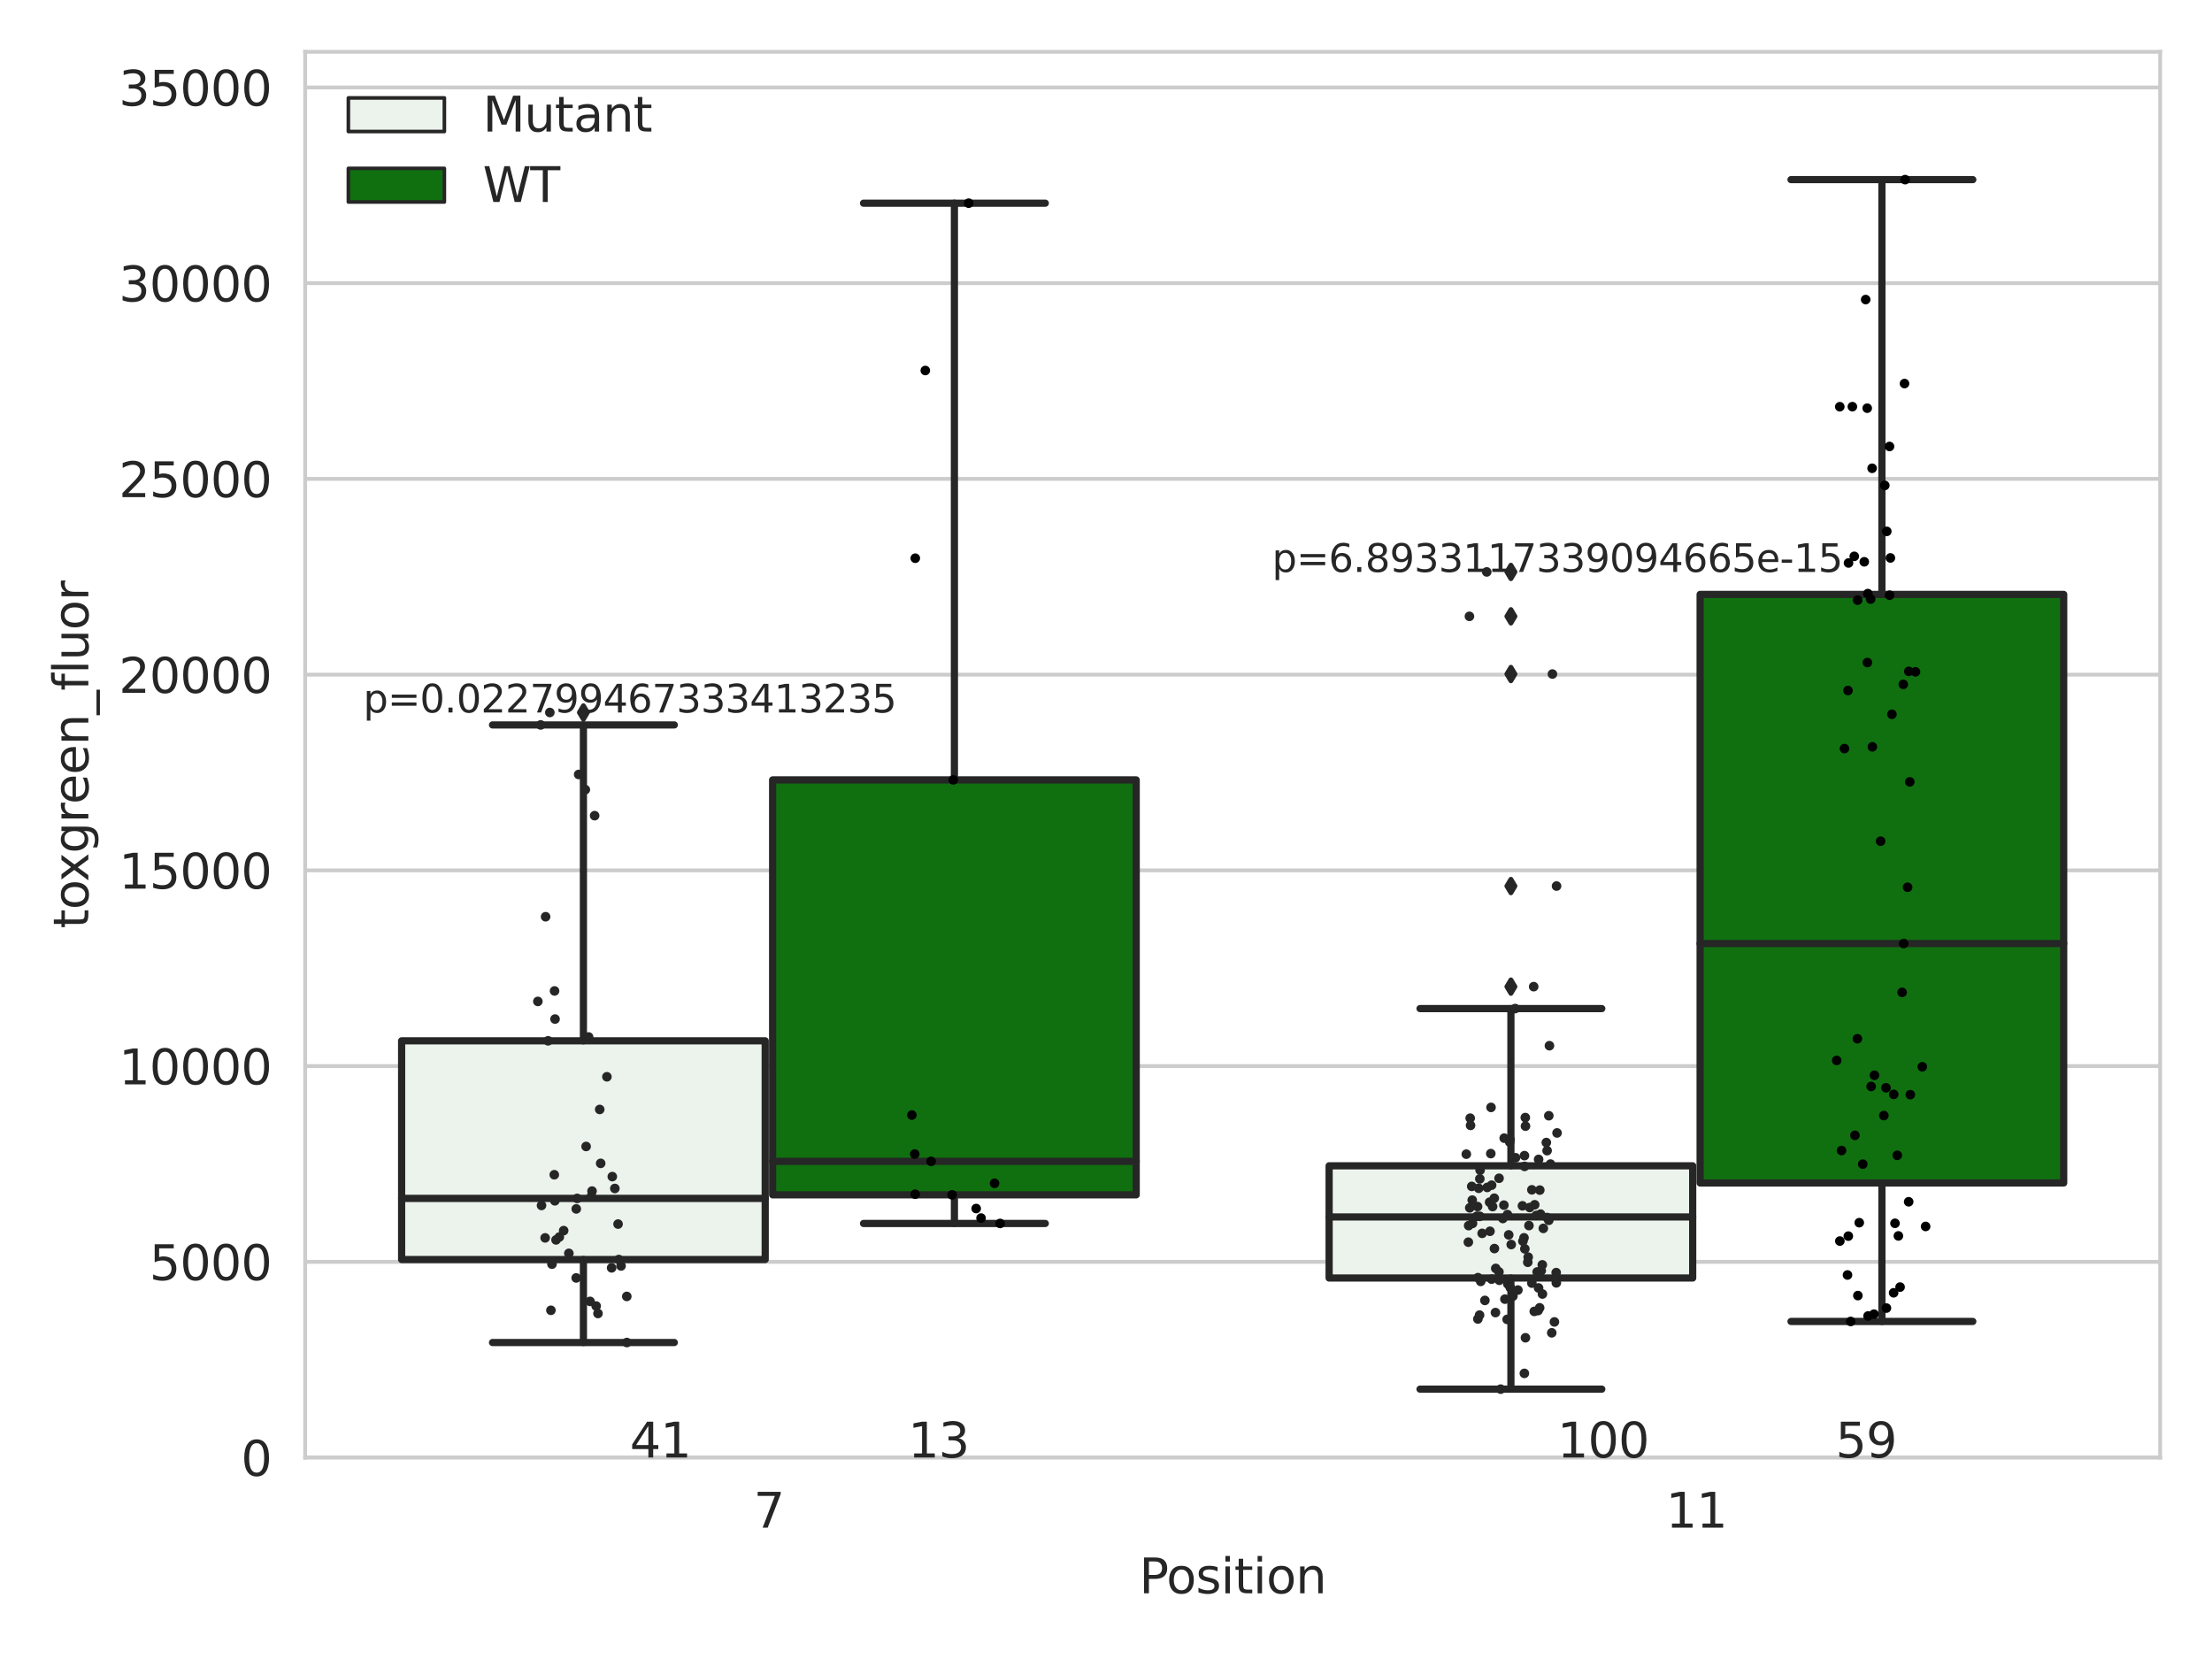 <?xml version="1.0" encoding="utf-8" standalone="no"?>
<!DOCTYPE svg PUBLIC "-//W3C//DTD SVG 1.1//EN"
  "http://www.w3.org/Graphics/SVG/1.1/DTD/svg11.dtd">
<svg xmlns:xlink="http://www.w3.org/1999/xlink" width="460.8pt" height="345.6pt" viewBox="0 0 460.8 345.6" xmlns="http://www.w3.org/2000/svg" version="1.1">
 <defs>
  <style type="text/css">*{stroke-linejoin: round; stroke-linecap: butt}</style>
 </defs>
 <g id="figure_1">
  <g id="patch_1">
   <path d="M 0 345.6 
L 460.8 345.6 
L 460.8 0 
L 0 0 
z
" style="fill: #ffffff"/>
  </g>
  <g id="axes_1">
   <g id="patch_2">
    <path d="M 63.571 303.64 
L 450 303.64 
L 450 10.8 
L 63.571 10.8 
z
" style="fill: #ffffff"/>
   </g>
   <g id="matplotlib.axis_1">
    <g id="xtick_1">
     <g id="text_1">
      <!-- 7 -->
      <g style="fill: #262626" transform="translate(156.997 318.238)scale(0.1 -0.1)">
       <defs>
        <path id="DejaVuSans-37" d="M 525 4666 
L 3525 4666 
L 3525 4397 
L 1831 0 
L 1172 0 
L 2766 4134 
L 525 4134 
L 525 4666 
z
" transform="scale(0.016)"/>
       </defs>
       <use xlink:href="#DejaVuSans-37"/>
      </g>
     </g>
    </g>
    <g id="xtick_2">
     <g id="text_2">
      <!-- 11 -->
      <g style="fill: #262626" transform="translate(347.03 318.238)scale(0.1 -0.1)">
       <defs>
        <path id="DejaVuSans-31" d="M 794 531 
L 1825 531 
L 1825 4091 
L 703 3866 
L 703 4441 
L 1819 4666 
L 2450 4666 
L 2450 531 
L 3481 531 
L 3481 0 
L 794 0 
L 794 531 
z
" transform="scale(0.016)"/>
       </defs>
       <use xlink:href="#DejaVuSans-31"/>
       <use xlink:href="#DejaVuSans-31" x="63.623"/>
      </g>
     </g>
    </g>
    <g id="text_3">
     <!-- Position -->
     <g style="fill: #262626" transform="translate(237.322 331.917)scale(0.1 -0.1)">
      <defs>
       <path id="DejaVuSans-50" d="M 1259 4147 
L 1259 2394 
L 2053 2394 
Q 2494 2394 2734 2622 
Q 2975 2850 2975 3272 
Q 2975 3691 2734 3919 
Q 2494 4147 2053 4147 
L 1259 4147 
z
M 628 4666 
L 2053 4666 
Q 2838 4666 3239 4311 
Q 3641 3956 3641 3272 
Q 3641 2581 3239 2228 
Q 2838 1875 2053 1875 
L 1259 1875 
L 1259 0 
L 628 0 
L 628 4666 
z
" transform="scale(0.016)"/>
       <path id="DejaVuSans-6f" d="M 1959 3097 
Q 1497 3097 1228 2736 
Q 959 2375 959 1747 
Q 959 1119 1226 758 
Q 1494 397 1959 397 
Q 2419 397 2687 759 
Q 2956 1122 2956 1747 
Q 2956 2369 2687 2733 
Q 2419 3097 1959 3097 
z
M 1959 3584 
Q 2709 3584 3137 3096 
Q 3566 2609 3566 1747 
Q 3566 888 3137 398 
Q 2709 -91 1959 -91 
Q 1206 -91 779 398 
Q 353 888 353 1747 
Q 353 2609 779 3096 
Q 1206 3584 1959 3584 
z
" transform="scale(0.016)"/>
       <path id="DejaVuSans-73" d="M 2834 3397 
L 2834 2853 
Q 2591 2978 2328 3040 
Q 2066 3103 1784 3103 
Q 1356 3103 1142 2972 
Q 928 2841 928 2578 
Q 928 2378 1081 2264 
Q 1234 2150 1697 2047 
L 1894 2003 
Q 2506 1872 2764 1633 
Q 3022 1394 3022 966 
Q 3022 478 2636 193 
Q 2250 -91 1575 -91 
Q 1294 -91 989 -36 
Q 684 19 347 128 
L 347 722 
Q 666 556 975 473 
Q 1284 391 1588 391 
Q 1994 391 2212 530 
Q 2431 669 2431 922 
Q 2431 1156 2273 1281 
Q 2116 1406 1581 1522 
L 1381 1569 
Q 847 1681 609 1914 
Q 372 2147 372 2553 
Q 372 3047 722 3315 
Q 1072 3584 1716 3584 
Q 2034 3584 2315 3537 
Q 2597 3491 2834 3397 
z
" transform="scale(0.016)"/>
       <path id="DejaVuSans-69" d="M 603 3500 
L 1178 3500 
L 1178 0 
L 603 0 
L 603 3500 
z
M 603 4863 
L 1178 4863 
L 1178 4134 
L 603 4134 
L 603 4863 
z
" transform="scale(0.016)"/>
       <path id="DejaVuSans-74" d="M 1172 4494 
L 1172 3500 
L 2356 3500 
L 2356 3053 
L 1172 3053 
L 1172 1153 
Q 1172 725 1289 603 
Q 1406 481 1766 481 
L 2356 481 
L 2356 0 
L 1766 0 
Q 1100 0 847 248 
Q 594 497 594 1153 
L 594 3053 
L 172 3053 
L 172 3500 
L 594 3500 
L 594 4494 
L 1172 4494 
z
" transform="scale(0.016)"/>
       <path id="DejaVuSans-6e" d="M 3513 2113 
L 3513 0 
L 2938 0 
L 2938 2094 
Q 2938 2591 2744 2837 
Q 2550 3084 2163 3084 
Q 1697 3084 1428 2787 
Q 1159 2491 1159 1978 
L 1159 0 
L 581 0 
L 581 3500 
L 1159 3500 
L 1159 2956 
Q 1366 3272 1645 3428 
Q 1925 3584 2291 3584 
Q 2894 3584 3203 3211 
Q 3513 2838 3513 2113 
z
" transform="scale(0.016)"/>
      </defs>
      <use xlink:href="#DejaVuSans-50"/>
      <use xlink:href="#DejaVuSans-6f" x="56.678"/>
      <use xlink:href="#DejaVuSans-73" x="117.859"/>
      <use xlink:href="#DejaVuSans-69" x="169.959"/>
      <use xlink:href="#DejaVuSans-74" x="197.742"/>
      <use xlink:href="#DejaVuSans-69" x="236.951"/>
      <use xlink:href="#DejaVuSans-6f" x="264.734"/>
      <use xlink:href="#DejaVuSans-6e" x="325.916"/>
     </g>
    </g>
   </g>
   <g id="matplotlib.axis_2">
    <g id="ytick_1">
     <g id="line2d_1">
      <path d="M 63.571 303.64 
L 450 303.64 
" clip-path="url(#p4728fa57d8)" style="fill: none; stroke: #cccccc; stroke-width: 0.8; stroke-linecap: round"/>
     </g>
     <g id="text_4">
      <!-- 0 -->
      <g style="fill: #262626" transform="translate(50.209 307.439)scale(0.1 -0.1)">
       <defs>
        <path id="DejaVuSans-30" d="M 2034 4250 
Q 1547 4250 1301 3770 
Q 1056 3291 1056 2328 
Q 1056 1369 1301 889 
Q 1547 409 2034 409 
Q 2525 409 2770 889 
Q 3016 1369 3016 2328 
Q 3016 3291 2770 3770 
Q 2525 4250 2034 4250 
z
M 2034 4750 
Q 2819 4750 3233 4129 
Q 3647 3509 3647 2328 
Q 3647 1150 3233 529 
Q 2819 -91 2034 -91 
Q 1250 -91 836 529 
Q 422 1150 422 2328 
Q 422 3509 836 4129 
Q 1250 4750 2034 4750 
z
" transform="scale(0.016)"/>
       </defs>
       <use xlink:href="#DejaVuSans-30"/>
      </g>
     </g>
    </g>
    <g id="ytick_2">
     <g id="line2d_2">
      <path d="M 63.571 262.865 
L 450 262.865 
" clip-path="url(#p4728fa57d8)" style="fill: none; stroke: #cccccc; stroke-width: 0.8; stroke-linecap: round"/>
     </g>
     <g id="text_5">
      <!-- 5000 -->
      <g style="fill: #262626" transform="translate(31.121 266.664)scale(0.1 -0.1)">
       <defs>
        <path id="DejaVuSans-35" d="M 691 4666 
L 3169 4666 
L 3169 4134 
L 1269 4134 
L 1269 2991 
Q 1406 3038 1543 3061 
Q 1681 3084 1819 3084 
Q 2600 3084 3056 2656 
Q 3513 2228 3513 1497 
Q 3513 744 3044 326 
Q 2575 -91 1722 -91 
Q 1428 -91 1123 -41 
Q 819 9 494 109 
L 494 744 
Q 775 591 1075 516 
Q 1375 441 1709 441 
Q 2250 441 2565 725 
Q 2881 1009 2881 1497 
Q 2881 1984 2565 2268 
Q 2250 2553 1709 2553 
Q 1456 2553 1204 2497 
Q 953 2441 691 2322 
L 691 4666 
z
" transform="scale(0.016)"/>
       </defs>
       <use xlink:href="#DejaVuSans-35"/>
       <use xlink:href="#DejaVuSans-30" x="63.623"/>
       <use xlink:href="#DejaVuSans-30" x="127.246"/>
       <use xlink:href="#DejaVuSans-30" x="190.869"/>
      </g>
     </g>
    </g>
    <g id="ytick_3">
     <g id="line2d_3">
      <path d="M 63.571 222.09 
L 450 222.09 
" clip-path="url(#p4728fa57d8)" style="fill: none; stroke: #cccccc; stroke-width: 0.8; stroke-linecap: round"/>
     </g>
     <g id="text_6">
      <!-- 10000 -->
      <g style="fill: #262626" transform="translate(24.759 225.889)scale(0.1 -0.1)">
       <use xlink:href="#DejaVuSans-31"/>
       <use xlink:href="#DejaVuSans-30" x="63.623"/>
       <use xlink:href="#DejaVuSans-30" x="127.246"/>
       <use xlink:href="#DejaVuSans-30" x="190.869"/>
       <use xlink:href="#DejaVuSans-30" x="254.492"/>
      </g>
     </g>
    </g>
    <g id="ytick_4">
     <g id="line2d_4">
      <path d="M 63.571 181.315 
L 450 181.315 
" clip-path="url(#p4728fa57d8)" style="fill: none; stroke: #cccccc; stroke-width: 0.8; stroke-linecap: round"/>
     </g>
     <g id="text_7">
      <!-- 15000 -->
      <g style="fill: #262626" transform="translate(24.759 185.114)scale(0.1 -0.1)">
       <use xlink:href="#DejaVuSans-31"/>
       <use xlink:href="#DejaVuSans-35" x="63.623"/>
       <use xlink:href="#DejaVuSans-30" x="127.246"/>
       <use xlink:href="#DejaVuSans-30" x="190.869"/>
       <use xlink:href="#DejaVuSans-30" x="254.492"/>
      </g>
     </g>
    </g>
    <g id="ytick_5">
     <g id="line2d_5">
      <path d="M 63.571 140.539 
L 450 140.539 
" clip-path="url(#p4728fa57d8)" style="fill: none; stroke: #cccccc; stroke-width: 0.8; stroke-linecap: round"/>
     </g>
     <g id="text_8">
      <!-- 20000 -->
      <g style="fill: #262626" transform="translate(24.759 144.339)scale(0.1 -0.1)">
       <defs>
        <path id="DejaVuSans-32" d="M 1228 531 
L 3431 531 
L 3431 0 
L 469 0 
L 469 531 
Q 828 903 1448 1529 
Q 2069 2156 2228 2338 
Q 2531 2678 2651 2914 
Q 2772 3150 2772 3378 
Q 2772 3750 2511 3984 
Q 2250 4219 1831 4219 
Q 1534 4219 1204 4116 
Q 875 4013 500 3803 
L 500 4441 
Q 881 4594 1212 4672 
Q 1544 4750 1819 4750 
Q 2544 4750 2975 4387 
Q 3406 4025 3406 3419 
Q 3406 3131 3298 2873 
Q 3191 2616 2906 2266 
Q 2828 2175 2409 1742 
Q 1991 1309 1228 531 
z
" transform="scale(0.016)"/>
       </defs>
       <use xlink:href="#DejaVuSans-32"/>
       <use xlink:href="#DejaVuSans-30" x="63.623"/>
       <use xlink:href="#DejaVuSans-30" x="127.246"/>
       <use xlink:href="#DejaVuSans-30" x="190.869"/>
       <use xlink:href="#DejaVuSans-30" x="254.492"/>
      </g>
     </g>
    </g>
    <g id="ytick_6">
     <g id="line2d_6">
      <path d="M 63.571 99.764 
L 450 99.764 
" clip-path="url(#p4728fa57d8)" style="fill: none; stroke: #cccccc; stroke-width: 0.8; stroke-linecap: round"/>
     </g>
     <g id="text_9">
      <!-- 25000 -->
      <g style="fill: #262626" transform="translate(24.759 103.564)scale(0.1 -0.1)">
       <use xlink:href="#DejaVuSans-32"/>
       <use xlink:href="#DejaVuSans-35" x="63.623"/>
       <use xlink:href="#DejaVuSans-30" x="127.246"/>
       <use xlink:href="#DejaVuSans-30" x="190.869"/>
       <use xlink:href="#DejaVuSans-30" x="254.492"/>
      </g>
     </g>
    </g>
    <g id="ytick_7">
     <g id="line2d_7">
      <path d="M 63.571 58.989 
L 450 58.989 
" clip-path="url(#p4728fa57d8)" style="fill: none; stroke: #cccccc; stroke-width: 0.8; stroke-linecap: round"/>
     </g>
     <g id="text_10">
      <!-- 30000 -->
      <g style="fill: #262626" transform="translate(24.759 62.788)scale(0.1 -0.1)">
       <defs>
        <path id="DejaVuSans-33" d="M 2597 2516 
Q 3050 2419 3304 2112 
Q 3559 1806 3559 1356 
Q 3559 666 3084 287 
Q 2609 -91 1734 -91 
Q 1441 -91 1130 -33 
Q 819 25 488 141 
L 488 750 
Q 750 597 1062 519 
Q 1375 441 1716 441 
Q 2309 441 2620 675 
Q 2931 909 2931 1356 
Q 2931 1769 2642 2001 
Q 2353 2234 1838 2234 
L 1294 2234 
L 1294 2753 
L 1863 2753 
Q 2328 2753 2575 2939 
Q 2822 3125 2822 3475 
Q 2822 3834 2567 4026 
Q 2313 4219 1838 4219 
Q 1578 4219 1281 4162 
Q 984 4106 628 3988 
L 628 4550 
Q 988 4650 1302 4700 
Q 1616 4750 1894 4750 
Q 2613 4750 3031 4423 
Q 3450 4097 3450 3541 
Q 3450 3153 3228 2886 
Q 3006 2619 2597 2516 
z
" transform="scale(0.016)"/>
       </defs>
       <use xlink:href="#DejaVuSans-33"/>
       <use xlink:href="#DejaVuSans-30" x="63.623"/>
       <use xlink:href="#DejaVuSans-30" x="127.246"/>
       <use xlink:href="#DejaVuSans-30" x="190.869"/>
       <use xlink:href="#DejaVuSans-30" x="254.492"/>
      </g>
     </g>
    </g>
    <g id="ytick_8">
     <g id="line2d_8">
      <path d="M 63.571 18.214 
L 450 18.214 
" clip-path="url(#p4728fa57d8)" style="fill: none; stroke: #cccccc; stroke-width: 0.8; stroke-linecap: round"/>
     </g>
     <g id="text_11">
      <!-- 35000 -->
      <g style="fill: #262626" transform="translate(24.759 22.013)scale(0.1 -0.1)">
       <use xlink:href="#DejaVuSans-33"/>
       <use xlink:href="#DejaVuSans-35" x="63.623"/>
       <use xlink:href="#DejaVuSans-30" x="127.246"/>
       <use xlink:href="#DejaVuSans-30" x="190.869"/>
       <use xlink:href="#DejaVuSans-30" x="254.492"/>
      </g>
     </g>
    </g>
    <g id="text_12">
     <!-- toxgreen_fluor -->
     <g style="fill: #262626" transform="translate(18.401 193.415)rotate(-90)scale(0.1 -0.1)">
      <defs>
       <path id="DejaVuSans-78" d="M 3513 3500 
L 2247 1797 
L 3578 0 
L 2900 0 
L 1881 1375 
L 863 0 
L 184 0 
L 1544 1831 
L 300 3500 
L 978 3500 
L 1906 2253 
L 2834 3500 
L 3513 3500 
z
" transform="scale(0.016)"/>
       <path id="DejaVuSans-67" d="M 2906 1791 
Q 2906 2416 2648 2759 
Q 2391 3103 1925 3103 
Q 1463 3103 1205 2759 
Q 947 2416 947 1791 
Q 947 1169 1205 825 
Q 1463 481 1925 481 
Q 2391 481 2648 825 
Q 2906 1169 2906 1791 
z
M 3481 434 
Q 3481 -459 3084 -895 
Q 2688 -1331 1869 -1331 
Q 1566 -1331 1297 -1286 
Q 1028 -1241 775 -1147 
L 775 -588 
Q 1028 -725 1275 -790 
Q 1522 -856 1778 -856 
Q 2344 -856 2625 -561 
Q 2906 -266 2906 331 
L 2906 616 
Q 2728 306 2450 153 
Q 2172 0 1784 0 
Q 1141 0 747 490 
Q 353 981 353 1791 
Q 353 2603 747 3093 
Q 1141 3584 1784 3584 
Q 2172 3584 2450 3431 
Q 2728 3278 2906 2969 
L 2906 3500 
L 3481 3500 
L 3481 434 
z
" transform="scale(0.016)"/>
       <path id="DejaVuSans-72" d="M 2631 2963 
Q 2534 3019 2420 3045 
Q 2306 3072 2169 3072 
Q 1681 3072 1420 2755 
Q 1159 2438 1159 1844 
L 1159 0 
L 581 0 
L 581 3500 
L 1159 3500 
L 1159 2956 
Q 1341 3275 1631 3429 
Q 1922 3584 2338 3584 
Q 2397 3584 2469 3576 
Q 2541 3569 2628 3553 
L 2631 2963 
z
" transform="scale(0.016)"/>
       <path id="DejaVuSans-65" d="M 3597 1894 
L 3597 1613 
L 953 1613 
Q 991 1019 1311 708 
Q 1631 397 2203 397 
Q 2534 397 2845 478 
Q 3156 559 3463 722 
L 3463 178 
Q 3153 47 2828 -22 
Q 2503 -91 2169 -91 
Q 1331 -91 842 396 
Q 353 884 353 1716 
Q 353 2575 817 3079 
Q 1281 3584 2069 3584 
Q 2775 3584 3186 3129 
Q 3597 2675 3597 1894 
z
M 3022 2063 
Q 3016 2534 2758 2815 
Q 2500 3097 2075 3097 
Q 1594 3097 1305 2825 
Q 1016 2553 972 2059 
L 3022 2063 
z
" transform="scale(0.016)"/>
       <path id="DejaVuSans-5f" d="M 3263 -1063 
L 3263 -1509 
L -63 -1509 
L -63 -1063 
L 3263 -1063 
z
" transform="scale(0.016)"/>
       <path id="DejaVuSans-66" d="M 2375 4863 
L 2375 4384 
L 1825 4384 
Q 1516 4384 1395 4259 
Q 1275 4134 1275 3809 
L 1275 3500 
L 2222 3500 
L 2222 3053 
L 1275 3053 
L 1275 0 
L 697 0 
L 697 3053 
L 147 3053 
L 147 3500 
L 697 3500 
L 697 3744 
Q 697 4328 969 4595 
Q 1241 4863 1831 4863 
L 2375 4863 
z
" transform="scale(0.016)"/>
       <path id="DejaVuSans-6c" d="M 603 4863 
L 1178 4863 
L 1178 0 
L 603 0 
L 603 4863 
z
" transform="scale(0.016)"/>
       <path id="DejaVuSans-75" d="M 544 1381 
L 544 3500 
L 1119 3500 
L 1119 1403 
Q 1119 906 1312 657 
Q 1506 409 1894 409 
Q 2359 409 2629 706 
Q 2900 1003 2900 1516 
L 2900 3500 
L 3475 3500 
L 3475 0 
L 2900 0 
L 2900 538 
Q 2691 219 2414 64 
Q 2138 -91 1772 -91 
Q 1169 -91 856 284 
Q 544 659 544 1381 
z
M 1991 3584 
L 1991 3584 
z
" transform="scale(0.016)"/>
      </defs>
      <use xlink:href="#DejaVuSans-74"/>
      <use xlink:href="#DejaVuSans-6f" x="39.209"/>
      <use xlink:href="#DejaVuSans-78" x="97.266"/>
      <use xlink:href="#DejaVuSans-67" x="156.445"/>
      <use xlink:href="#DejaVuSans-72" x="219.922"/>
      <use xlink:href="#DejaVuSans-65" x="258.785"/>
      <use xlink:href="#DejaVuSans-65" x="320.309"/>
      <use xlink:href="#DejaVuSans-6e" x="381.832"/>
      <use xlink:href="#DejaVuSans-5f" x="445.211"/>
      <use xlink:href="#DejaVuSans-66" x="495.211"/>
      <use xlink:href="#DejaVuSans-6c" x="530.416"/>
      <use xlink:href="#DejaVuSans-75" x="558.199"/>
      <use xlink:href="#DejaVuSans-6f" x="621.578"/>
      <use xlink:href="#DejaVuSans-72" x="682.76"/>
     </g>
    </g>
   </g>
   <g id="patch_3">
    <path d="M 83.666 262.381 
L 159.406 262.381 
L 159.406 216.822 
L 83.666 216.822 
L 83.666 262.381 
z
" clip-path="url(#p4728fa57d8)" style="fill: #ecf2ec; stroke: #262626; stroke-width: 1.5; stroke-linejoin: miter"/>
   </g>
   <g id="patch_4">
    <path d="M 160.951 248.907 
L 236.691 248.907 
L 236.691 162.465 
L 160.951 162.465 
L 160.951 248.907 
z
" clip-path="url(#p4728fa57d8)" style="fill: #107010; stroke: #262626; stroke-width: 1.5; stroke-linejoin: miter"/>
   </g>
   <g id="patch_5">
    <path d="M 276.88 266.233 
L 352.62 266.233 
L 352.62 242.859 
L 276.88 242.859 
L 276.88 266.233 
z
" clip-path="url(#p4728fa57d8)" style="fill: #ecf2ec; stroke: #262626; stroke-width: 1.5; stroke-linejoin: miter"/>
   </g>
   <g id="patch_6">
    <path d="M 354.166 246.433 
L 429.906 246.433 
L 429.906 123.826 
L 354.166 123.826 
L 354.166 246.433 
z
" clip-path="url(#p4728fa57d8)" style="fill: #107010; stroke: #262626; stroke-width: 1.5; stroke-linejoin: miter"/>
   </g>
   <g id="patch_7">
    <path d="M 160.178 303.64 
L 160.178 303.64 
L 160.178 303.64 
L 160.178 303.64 
z
" clip-path="url(#p4728fa57d8)" style="fill: #ecf2ec; stroke: #262626; stroke-width: 0.75; stroke-linejoin: miter"/>
   </g>
   <g id="patch_8">
    <path d="M 160.178 303.64 
L 160.178 303.64 
L 160.178 303.64 
L 160.178 303.64 
z
" clip-path="url(#p4728fa57d8)" style="fill: #107010; stroke: #262626; stroke-width: 0.75; stroke-linejoin: miter"/>
   </g>
   <g id="PathCollection_1"/>
   <g id="PathCollection_2"/>
   <g id="line2d_9">
    <path d="M 121.536 262.381 
L 121.536 279.671 
" clip-path="url(#p4728fa57d8)" style="fill: none; stroke: #262626; stroke-width: 1.5; stroke-linecap: round"/>
   </g>
   <g id="line2d_10">
    <path d="M 121.536 216.822 
L 121.536 151.016 
" clip-path="url(#p4728fa57d8)" style="fill: none; stroke: #262626; stroke-width: 1.5; stroke-linecap: round"/>
   </g>
   <g id="line2d_11">
    <path d="M 102.601 279.671 
L 140.471 279.671 
" clip-path="url(#p4728fa57d8)" style="fill: none; stroke: #262626; stroke-width: 1.5; stroke-linecap: round"/>
   </g>
   <g id="line2d_12">
    <path d="M 102.601 151.016 
L 140.471 151.016 
" clip-path="url(#p4728fa57d8)" style="fill: none; stroke: #262626; stroke-width: 1.5; stroke-linecap: round"/>
   </g>
   <g id="line2d_13">
    <defs>
     <path id="m560782840f" d="M -0 1.414 
L 0.849 0 
L 0 -1.414 
L -0.849 -0 
z
" style="stroke: #262626; stroke-linejoin: miter"/>
    </defs>
    <g clip-path="url(#p4728fa57d8)">
     <use xlink:href="#m560782840f" x="121.536" y="148.423" style="fill: #262626; stroke: #262626; stroke-linejoin: miter"/>
    </g>
   </g>
   <g id="line2d_14">
    <path d="M 198.821 248.907 
L 198.821 254.871 
" clip-path="url(#p4728fa57d8)" style="fill: none; stroke: #262626; stroke-width: 1.5; stroke-linecap: round"/>
   </g>
   <g id="line2d_15">
    <path d="M 198.821 162.465 
L 198.821 42.329 
" clip-path="url(#p4728fa57d8)" style="fill: none; stroke: #262626; stroke-width: 1.5; stroke-linecap: round"/>
   </g>
   <g id="line2d_16">
    <path d="M 179.886 254.871 
L 217.756 254.871 
" clip-path="url(#p4728fa57d8)" style="fill: none; stroke: #262626; stroke-width: 1.5; stroke-linecap: round"/>
   </g>
   <g id="line2d_17">
    <path d="M 179.886 42.329 
L 217.756 42.329 
" clip-path="url(#p4728fa57d8)" style="fill: none; stroke: #262626; stroke-width: 1.5; stroke-linecap: round"/>
   </g>
   <g id="line2d_18"/>
   <g id="line2d_19">
    <path d="M 314.75 266.233 
L 314.75 289.383 
" clip-path="url(#p4728fa57d8)" style="fill: none; stroke: #262626; stroke-width: 1.5; stroke-linecap: round"/>
   </g>
   <g id="line2d_20">
    <path d="M 314.75 242.859 
L 314.75 210.107 
" clip-path="url(#p4728fa57d8)" style="fill: none; stroke: #262626; stroke-width: 1.5; stroke-linecap: round"/>
   </g>
   <g id="line2d_21">
    <path d="M 295.815 289.383 
L 333.685 289.383 
" clip-path="url(#p4728fa57d8)" style="fill: none; stroke: #262626; stroke-width: 1.5; stroke-linecap: round"/>
   </g>
   <g id="line2d_22">
    <path d="M 295.815 210.107 
L 333.685 210.107 
" clip-path="url(#p4728fa57d8)" style="fill: none; stroke: #262626; stroke-width: 1.5; stroke-linecap: round"/>
   </g>
   <g id="line2d_23">
    <g clip-path="url(#p4728fa57d8)">
     <use xlink:href="#m560782840f" x="314.75" y="119.142" style="fill: #262626; stroke: #262626; stroke-linejoin: miter"/>
     <use xlink:href="#m560782840f" x="314.75" y="205.536" style="fill: #262626; stroke: #262626; stroke-linejoin: miter"/>
     <use xlink:href="#m560782840f" x="314.75" y="184.581" style="fill: #262626; stroke: #262626; stroke-linejoin: miter"/>
     <use xlink:href="#m560782840f" x="314.75" y="128.394" style="fill: #262626; stroke: #262626; stroke-linejoin: miter"/>
     <use xlink:href="#m560782840f" x="314.75" y="140.414" style="fill: #262626; stroke: #262626; stroke-linejoin: miter"/>
    </g>
   </g>
   <g id="line2d_24">
    <path d="M 392.036 246.433 
L 392.036 275.282 
" clip-path="url(#p4728fa57d8)" style="fill: none; stroke: #262626; stroke-width: 1.5; stroke-linecap: round"/>
   </g>
   <g id="line2d_25">
    <path d="M 392.036 123.826 
L 392.036 37.422 
" clip-path="url(#p4728fa57d8)" style="fill: none; stroke: #262626; stroke-width: 1.5; stroke-linecap: round"/>
   </g>
   <g id="line2d_26">
    <path d="M 373.101 275.282 
L 410.971 275.282 
" clip-path="url(#p4728fa57d8)" style="fill: none; stroke: #262626; stroke-width: 1.5; stroke-linecap: round"/>
   </g>
   <g id="line2d_27">
    <path d="M 373.101 37.422 
L 410.971 37.422 
" clip-path="url(#p4728fa57d8)" style="fill: none; stroke: #262626; stroke-width: 1.5; stroke-linecap: round"/>
   </g>
   <g id="line2d_28"/>
   <g id="line2d_29">
    <path d="M 83.666 249.649 
L 159.406 249.649 
" clip-path="url(#p4728fa57d8)" style="fill: none; stroke: #262626; stroke-width: 1.5; stroke-linecap: round"/>
   </g>
   <g id="line2d_30">
    <path d="M 160.951 241.93 
L 236.691 241.93 
" clip-path="url(#p4728fa57d8)" style="fill: none; stroke: #262626; stroke-width: 1.5; stroke-linecap: round"/>
   </g>
   <g id="line2d_31">
    <path d="M 276.88 253.511 
L 352.62 253.511 
" clip-path="url(#p4728fa57d8)" style="fill: none; stroke: #262626; stroke-width: 1.5; stroke-linecap: round"/>
   </g>
   <g id="line2d_32">
    <path d="M 354.166 196.56 
L 429.906 196.56 
" clip-path="url(#p4728fa57d8)" style="fill: none; stroke: #262626; stroke-width: 1.5; stroke-linecap: round"/>
   </g>
   <g id="patch_9">
    <path d="M 63.571 303.64 
L 63.571 10.8 
" style="fill: none; stroke: #cccccc; stroke-width: 0.8; stroke-linejoin: miter; stroke-linecap: square"/>
   </g>
   <g id="patch_10">
    <path d="M 450 303.64 
L 450 10.8 
" style="fill: none; stroke: #cccccc; stroke-width: 0.8; stroke-linejoin: miter; stroke-linecap: square"/>
   </g>
   <g id="patch_11">
    <path d="M 63.571 303.64 
L 450 303.64 
" style="fill: none; stroke: #cccccc; stroke-width: 0.8; stroke-linejoin: miter; stroke-linecap: square"/>
   </g>
   <g id="patch_12">
    <path d="M 63.571 10.8 
L 450 10.8 
" style="fill: none; stroke: #cccccc; stroke-width: 0.8; stroke-linejoin: miter; stroke-linecap: square"/>
   </g>
   <g id="PathCollection_3">
    <defs>
     <path id="C0_0_f596765167" d="M 0 1 
C 0.265 1 0.52 0.895 0.707 0.707 
C 0.895 0.52 1 0.265 1 -0 
C 1 -0.265 0.895 -0.52 0.707 -0.707 
C 0.52 -0.895 0.265 -1 0 -1 
C -0.265 -1 -0.52 -0.895 -0.707 -0.707 
C -0.895 -0.52 -1 -0.265 -1 0 
C -1 0.265 -0.895 0.52 -0.707 0.707 
C -0.52 0.895 -0.265 1 0 1 
z
"/>
    </defs>
    <g clip-path="url(#p4728fa57d8)">
     <use xlink:href="#C0_0_f596765167" x="130.571" y="270.068" style="fill: #262626"/>
    </g>
    <g clip-path="url(#p4728fa57d8)">
     <use xlink:href="#C0_0_f596765167" x="113.565" y="257.872" style="fill: #262626"/>
    </g>
    <g clip-path="url(#p4728fa57d8)">
     <use xlink:href="#C0_0_f596765167" x="112.808" y="251.115" style="fill: #262626"/>
    </g>
    <g clip-path="url(#p4728fa57d8)">
     <use xlink:href="#C0_0_f596765167" x="114.986" y="263.348" style="fill: #262626"/>
    </g>
    <g clip-path="url(#p4728fa57d8)">
     <use xlink:href="#C0_0_f596765167" x="128.085" y="247.579" style="fill: #262626"/>
    </g>
    <g clip-path="url(#p4728fa57d8)">
     <use xlink:href="#C0_0_f596765167" x="122.098" y="238.831" style="fill: #262626"/>
    </g>
    <g clip-path="url(#p4728fa57d8)">
     <use xlink:href="#C0_0_f596765167" x="124.931" y="231.119" style="fill: #262626"/>
    </g>
    <g clip-path="url(#p4728fa57d8)">
     <use xlink:href="#C0_0_f596765167" x="120.231" y="249.649" style="fill: #262626"/>
    </g>
    <g clip-path="url(#p4728fa57d8)">
     <use xlink:href="#C0_0_f596765167" x="122.921" y="271.105" style="fill: #262626"/>
    </g>
    <g clip-path="url(#p4728fa57d8)">
     <use xlink:href="#C0_0_f596765167" x="120.55" y="161.337" style="fill: #262626"/>
    </g>
    <g clip-path="url(#p4728fa57d8)">
     <use xlink:href="#C0_0_f596765167" x="123.332" y="248.123" style="fill: #262626"/>
    </g>
    <g clip-path="url(#p4728fa57d8)">
     <use xlink:href="#C0_0_f596765167" x="127.554" y="245.109" style="fill: #262626"/>
    </g>
    <g clip-path="url(#p4728fa57d8)">
     <use xlink:href="#C0_0_f596765167" x="125.133" y="242.35" style="fill: #262626"/>
    </g>
    <g clip-path="url(#p4728fa57d8)">
     <use xlink:href="#C0_0_f596765167" x="129.376" y="263.718" style="fill: #262626"/>
    </g>
    <g clip-path="url(#p4728fa57d8)">
     <use xlink:href="#C0_0_f596765167" x="121.935" y="164.5" style="fill: #262626"/>
    </g>
    <g clip-path="url(#p4728fa57d8)">
     <use xlink:href="#C0_0_f596765167" x="120.03" y="266.217" style="fill: #262626"/>
    </g>
    <g clip-path="url(#p4728fa57d8)">
     <use xlink:href="#C0_0_f596765167" x="116.519" y="257.693" style="fill: #262626"/>
    </g>
    <g clip-path="url(#p4728fa57d8)">
     <use xlink:href="#C0_0_f596765167" x="118.504" y="261.095" style="fill: #262626"/>
    </g>
    <g clip-path="url(#p4728fa57d8)">
     <use xlink:href="#C0_0_f596765167" x="124.192" y="272.071" style="fill: #262626"/>
    </g>
    <g clip-path="url(#p4728fa57d8)">
     <use xlink:href="#C0_0_f596765167" x="115.522" y="206.434" style="fill: #262626"/>
    </g>
    <g clip-path="url(#p4728fa57d8)">
     <use xlink:href="#C0_0_f596765167" x="130.587" y="279.671" style="fill: #262626"/>
    </g>
    <g clip-path="url(#p4728fa57d8)">
     <use xlink:href="#C0_0_f596765167" x="122.616" y="216.022" style="fill: #262626"/>
    </g>
    <g clip-path="url(#p4728fa57d8)">
     <use xlink:href="#C0_0_f596765167" x="117.421" y="256.358" style="fill: #262626"/>
    </g>
    <g clip-path="url(#p4728fa57d8)">
     <use xlink:href="#C0_0_f596765167" x="123.873" y="169.918" style="fill: #262626"/>
    </g>
    <g clip-path="url(#p4728fa57d8)">
     <use xlink:href="#C0_0_f596765167" x="127.412" y="264.115" style="fill: #262626"/>
    </g>
    <g clip-path="url(#p4728fa57d8)">
     <use xlink:href="#C0_0_f596765167" x="126.431" y="224.313" style="fill: #262626"/>
    </g>
    <g clip-path="url(#p4728fa57d8)">
     <use xlink:href="#C0_0_f596765167" x="123.209" y="249.179" style="fill: #262626"/>
    </g>
    <g clip-path="url(#p4728fa57d8)">
     <use xlink:href="#C0_0_f596765167" x="114.542" y="148.423" style="fill: #262626"/>
    </g>
    <g clip-path="url(#p4728fa57d8)">
     <use xlink:href="#C0_0_f596765167" x="114.767" y="272.958" style="fill: #262626"/>
    </g>
    <g clip-path="url(#p4728fa57d8)">
     <use xlink:href="#C0_0_f596765167" x="128.909" y="262.381" style="fill: #262626"/>
    </g>
    <g clip-path="url(#p4728fa57d8)">
     <use xlink:href="#C0_0_f596765167" x="112.046" y="208.613" style="fill: #262626"/>
    </g>
    <g clip-path="url(#p4728fa57d8)">
     <use xlink:href="#C0_0_f596765167" x="115.833" y="258.292" style="fill: #262626"/>
    </g>
    <g clip-path="url(#p4728fa57d8)">
     <use xlink:href="#C0_0_f596765167" x="113.659" y="190.973" style="fill: #262626"/>
    </g>
    <g clip-path="url(#p4728fa57d8)">
     <use xlink:href="#C0_0_f596765167" x="114.178" y="216.822" style="fill: #262626"/>
    </g>
    <g clip-path="url(#p4728fa57d8)">
     <use xlink:href="#C0_0_f596765167" x="120.048" y="251.836" style="fill: #262626"/>
    </g>
    <g clip-path="url(#p4728fa57d8)">
     <use xlink:href="#C0_0_f596765167" x="128.753" y="254.997" style="fill: #262626"/>
    </g>
    <g clip-path="url(#p4728fa57d8)">
     <use xlink:href="#C0_0_f596765167" x="115.469" y="244.721" style="fill: #262626"/>
    </g>
    <g clip-path="url(#p4728fa57d8)">
     <use xlink:href="#C0_0_f596765167" x="112.632" y="151.016" style="fill: #262626"/>
    </g>
    <g clip-path="url(#p4728fa57d8)">
     <use xlink:href="#C0_0_f596765167" x="124.572" y="273.623" style="fill: #262626"/>
    </g>
    <g clip-path="url(#p4728fa57d8)">
     <use xlink:href="#C0_0_f596765167" x="115.623" y="212.288" style="fill: #262626"/>
    </g>
    <g clip-path="url(#p4728fa57d8)">
     <use xlink:href="#C0_0_f596765167" x="115.587" y="250.15" style="fill: #262626"/>
    </g>
   </g>
   <g id="PathCollection_4">
    <defs>
     <path id="C1_0_b7e62de32c" d="M 0 1 
C 0.265 1 0.52 0.895 0.707 0.707 
C 0.895 0.52 1 0.265 1 -0 
C 1 -0.265 0.895 -0.52 0.707 -0.707 
C 0.52 -0.895 0.265 -1 0 -1 
C -0.265 -1 -0.52 -0.895 -0.707 -0.707 
C -0.895 -0.52 -1 -0.265 -1 0 
C -1 0.265 -0.895 0.52 -0.707 0.707 
C -0.52 0.895 -0.265 1 0 1 
z
"/>
    </defs>
    <g clip-path="url(#p4728fa57d8)">
     <use xlink:href="#C1_0_b7e62de32c" x="190.658" y="248.776"/>
    </g>
    <g clip-path="url(#p4728fa57d8)">
     <use xlink:href="#C1_0_b7e62de32c" x="189.959" y="232.287"/>
    </g>
    <g clip-path="url(#p4728fa57d8)">
     <use xlink:href="#C1_0_b7e62de32c" x="198.589" y="162.465"/>
    </g>
    <g clip-path="url(#p4728fa57d8)">
     <use xlink:href="#C1_0_b7e62de32c" x="204.371" y="253.747"/>
    </g>
    <g clip-path="url(#p4728fa57d8)">
     <use xlink:href="#C1_0_b7e62de32c" x="198.346" y="248.907"/>
    </g>
    <g clip-path="url(#p4728fa57d8)">
     <use xlink:href="#C1_0_b7e62de32c" x="193.96" y="241.93"/>
    </g>
    <g clip-path="url(#p4728fa57d8)">
     <use xlink:href="#C1_0_b7e62de32c" x="203.356" y="251.763"/>
    </g>
    <g clip-path="url(#p4728fa57d8)">
     <use xlink:href="#C1_0_b7e62de32c" x="201.8" y="42.329"/>
    </g>
    <g clip-path="url(#p4728fa57d8)">
     <use xlink:href="#C1_0_b7e62de32c" x="190.557" y="240.411"/>
    </g>
    <g clip-path="url(#p4728fa57d8)">
     <use xlink:href="#C1_0_b7e62de32c" x="207.183" y="246.505"/>
    </g>
    <g clip-path="url(#p4728fa57d8)">
     <use xlink:href="#C1_0_b7e62de32c" x="192.758" y="77.183"/>
    </g>
    <g clip-path="url(#p4728fa57d8)">
     <use xlink:href="#C1_0_b7e62de32c" x="208.343" y="254.871"/>
    </g>
    <g clip-path="url(#p4728fa57d8)">
     <use xlink:href="#C1_0_b7e62de32c" x="190.669" y="116.288"/>
    </g>
   </g>
   <g id="PathCollection_5">
    <defs>
     <path id="C2_0_e93ff219c2" d="M 0 1 
C 0.265 1 0.52 0.895 0.707 0.707 
C 0.895 0.52 1 0.265 1 -0 
C 1 -0.265 0.895 -0.52 0.707 -0.707 
C 0.52 -0.895 0.265 -1 0 -1 
C -0.265 -1 -0.52 -0.895 -0.707 -0.707 
C -0.895 -0.52 -1 -0.265 -1 0 
C -1 0.265 -0.895 0.52 -0.707 0.707 
C -0.52 0.895 -0.265 1 0 1 
z
"/>
    </defs>
    <g clip-path="url(#p4728fa57d8)">
     <use xlink:href="#C2_0_e93ff219c2" x="319.617" y="273.187" style="fill: #262626"/>
    </g>
    <g clip-path="url(#p4728fa57d8)">
     <use xlink:href="#C2_0_e93ff219c2" x="318.506" y="255.31" style="fill: #262626"/>
    </g>
    <g clip-path="url(#p4728fa57d8)">
     <use xlink:href="#C2_0_e93ff219c2" x="309.716" y="119.142" style="fill: #262626"/>
    </g>
    <g clip-path="url(#p4728fa57d8)">
     <use xlink:href="#C2_0_e93ff219c2" x="315.637" y="210.107" style="fill: #262626"/>
    </g>
    <g clip-path="url(#p4728fa57d8)">
     <use xlink:href="#C2_0_e93ff219c2" x="314.815" y="259.261" style="fill: #262626"/>
    </g>
    <g clip-path="url(#p4728fa57d8)">
     <use xlink:href="#C2_0_e93ff219c2" x="320.413" y="273.015" style="fill: #262626"/>
    </g>
    <g clip-path="url(#p4728fa57d8)">
     <use xlink:href="#C2_0_e93ff219c2" x="320.923" y="252.92" style="fill: #262626"/>
    </g>
    <g clip-path="url(#p4728fa57d8)">
     <use xlink:href="#C2_0_e93ff219c2" x="316.205" y="268.74" style="fill: #262626"/>
    </g>
    <g clip-path="url(#p4728fa57d8)">
     <use xlink:href="#C2_0_e93ff219c2" x="319.117" y="247.861" style="fill: #262626"/>
    </g>
    <g clip-path="url(#p4728fa57d8)">
     <use xlink:href="#C2_0_e93ff219c2" x="310.734" y="246.893" style="fill: #262626"/>
    </g>
    <g clip-path="url(#p4728fa57d8)">
     <use xlink:href="#C2_0_e93ff219c2" x="307.886" y="266.155" style="fill: #262626"/>
    </g>
    <g clip-path="url(#p4728fa57d8)">
     <use xlink:href="#C2_0_e93ff219c2" x="323.258" y="277.65" style="fill: #262626"/>
    </g>
    <g clip-path="url(#p4728fa57d8)">
     <use xlink:href="#C2_0_e93ff219c2" x="312.279" y="245.453" style="fill: #262626"/>
    </g>
    <g clip-path="url(#p4728fa57d8)">
     <use xlink:href="#C2_0_e93ff219c2" x="322.129" y="238.01" style="fill: #262626"/>
    </g>
    <g clip-path="url(#p4728fa57d8)">
     <use xlink:href="#C2_0_e93ff219c2" x="313.355" y="237.097" style="fill: #262626"/>
    </g>
    <g clip-path="url(#p4728fa57d8)">
     <use xlink:href="#C2_0_e93ff219c2" x="322.281" y="253.633" style="fill: #262626"/>
    </g>
    <g clip-path="url(#p4728fa57d8)">
     <use xlink:href="#C2_0_e93ff219c2" x="320.513" y="268.304" style="fill: #262626"/>
    </g>
    <g clip-path="url(#p4728fa57d8)">
     <use xlink:href="#C2_0_e93ff219c2" x="320.218" y="264.973" style="fill: #262626"/>
    </g>
    <g clip-path="url(#p4728fa57d8)">
     <use xlink:href="#C2_0_e93ff219c2" x="308.286" y="253.388" style="fill: #262626"/>
    </g>
    <g clip-path="url(#p4728fa57d8)">
     <use xlink:href="#C2_0_e93ff219c2" x="310.39" y="256.5" style="fill: #262626"/>
    </g>
    <g clip-path="url(#p4728fa57d8)">
     <use xlink:href="#C2_0_e93ff219c2" x="317.479" y="257.86" style="fill: #262626"/>
    </g>
    <g clip-path="url(#p4728fa57d8)">
     <use xlink:href="#C2_0_e93ff219c2" x="313.287" y="251.05" style="fill: #262626"/>
    </g>
    <g clip-path="url(#p4728fa57d8)">
     <use xlink:href="#C2_0_e93ff219c2" x="309.332" y="270.903" style="fill: #262626"/>
    </g>
    <g clip-path="url(#p4728fa57d8)">
     <use xlink:href="#C2_0_e93ff219c2" x="317.781" y="278.681" style="fill: #262626"/>
    </g>
    <g clip-path="url(#p4728fa57d8)">
     <use xlink:href="#C2_0_e93ff219c2" x="308.275" y="245.576" style="fill: #262626"/>
    </g>
    <g clip-path="url(#p4728fa57d8)">
     <use xlink:href="#C2_0_e93ff219c2" x="318.352" y="261.885" style="fill: #262626"/>
    </g>
    <g clip-path="url(#p4728fa57d8)">
     <use xlink:href="#C2_0_e93ff219c2" x="312.612" y="289.383" style="fill: #262626"/>
    </g>
    <g clip-path="url(#p4728fa57d8)">
     <use xlink:href="#C2_0_e93ff219c2" x="317.555" y="286.1" style="fill: #262626"/>
    </g>
    <g clip-path="url(#p4728fa57d8)">
     <use xlink:href="#C2_0_e93ff219c2" x="317.155" y="251.194" style="fill: #262626"/>
    </g>
    <g clip-path="url(#p4728fa57d8)">
     <use xlink:href="#C2_0_e93ff219c2" x="311.287" y="249.609" style="fill: #262626"/>
    </g>
    <g clip-path="url(#p4728fa57d8)">
     <use xlink:href="#C2_0_e93ff219c2" x="319.709" y="250.973" style="fill: #262626"/>
    </g>
    <g clip-path="url(#p4728fa57d8)">
     <use xlink:href="#C2_0_e93ff219c2" x="305.885" y="258.767" style="fill: #262626"/>
    </g>
    <g clip-path="url(#p4728fa57d8)">
     <use xlink:href="#C2_0_e93ff219c2" x="310.559" y="240.316" style="fill: #262626"/>
    </g>
    <g clip-path="url(#p4728fa57d8)">
     <use xlink:href="#C2_0_e93ff219c2" x="313.069" y="253.837" style="fill: #262626"/>
    </g>
    <g clip-path="url(#p4728fa57d8)">
     <use xlink:href="#C2_0_e93ff219c2" x="311.532" y="273.432" style="fill: #262626"/>
    </g>
    <g clip-path="url(#p4728fa57d8)">
     <use xlink:href="#C2_0_e93ff219c2" x="313.967" y="274.853" style="fill: #262626"/>
    </g>
    <g clip-path="url(#p4728fa57d8)">
     <use xlink:href="#C2_0_e93ff219c2" x="310.938" y="251.352" style="fill: #262626"/>
    </g>
    <g clip-path="url(#p4728fa57d8)">
     <use xlink:href="#C2_0_e93ff219c2" x="312.258" y="264.968" style="fill: #262626"/>
    </g>
    <g clip-path="url(#p4728fa57d8)">
     <use xlink:href="#C2_0_e93ff219c2" x="312.337" y="266.705" style="fill: #262626"/>
    </g>
    <g clip-path="url(#p4728fa57d8)">
     <use xlink:href="#C2_0_e93ff219c2" x="321.289" y="263.488" style="fill: #262626"/>
    </g>
    <g clip-path="url(#p4728fa57d8)">
     <use xlink:href="#C2_0_e93ff219c2" x="314.558" y="237.369" style="fill: #262626"/>
    </g>
    <g clip-path="url(#p4728fa57d8)">
     <use xlink:href="#C2_0_e93ff219c2" x="322.776" y="217.84" style="fill: #262626"/>
    </g>
    <g clip-path="url(#p4728fa57d8)">
     <use xlink:href="#C2_0_e93ff219c2" x="322.644" y="254.217" style="fill: #262626"/>
    </g>
    <g clip-path="url(#p4728fa57d8)">
     <use xlink:href="#C2_0_e93ff219c2" x="307.869" y="274.769" style="fill: #262626"/>
    </g>
    <g clip-path="url(#p4728fa57d8)">
     <use xlink:href="#C2_0_e93ff219c2" x="315.167" y="270.021" style="fill: #262626"/>
    </g>
    <g clip-path="url(#p4728fa57d8)">
     <use xlink:href="#C2_0_e93ff219c2" x="313.501" y="270.636" style="fill: #262626"/>
    </g>
    <g clip-path="url(#p4728fa57d8)">
     <use xlink:href="#C2_0_e93ff219c2" x="310.313" y="250.441" style="fill: #262626"/>
    </g>
    <g clip-path="url(#p4728fa57d8)">
     <use xlink:href="#C2_0_e93ff219c2" x="308.76" y="256.931" style="fill: #262626"/>
    </g>
    <g clip-path="url(#p4728fa57d8)">
     <use xlink:href="#C2_0_e93ff219c2" x="321.317" y="269.567" style="fill: #262626"/>
    </g>
    <g clip-path="url(#p4728fa57d8)">
     <use xlink:href="#C2_0_e93ff219c2" x="314.1" y="267.467" style="fill: #262626"/>
    </g>
    <g clip-path="url(#p4728fa57d8)">
     <use xlink:href="#C2_0_e93ff219c2" x="317.654" y="260.163" style="fill: #262626"/>
    </g>
    <g clip-path="url(#p4728fa57d8)">
     <use xlink:href="#C2_0_e93ff219c2" x="314.034" y="253.018" style="fill: #262626"/>
    </g>
    <g clip-path="url(#p4728fa57d8)">
     <use xlink:href="#C2_0_e93ff219c2" x="311.594" y="264.231" style="fill: #262626"/>
    </g>
    <g clip-path="url(#p4728fa57d8)">
     <use xlink:href="#C2_0_e93ff219c2" x="311.317" y="260.098" style="fill: #262626"/>
    </g>
    <g clip-path="url(#p4728fa57d8)">
     <use xlink:href="#C2_0_e93ff219c2" x="317.251" y="258.562" style="fill: #262626"/>
    </g>
    <g clip-path="url(#p4728fa57d8)">
     <use xlink:href="#C2_0_e93ff219c2" x="320.033" y="253.2" style="fill: #262626"/>
    </g>
    <g clip-path="url(#p4728fa57d8)">
     <use xlink:href="#C2_0_e93ff219c2" x="320.738" y="272.437" style="fill: #262626"/>
    </g>
    <g clip-path="url(#p4728fa57d8)">
     <use xlink:href="#C2_0_e93ff219c2" x="305.949" y="255.317" style="fill: #262626"/>
    </g>
    <g clip-path="url(#p4728fa57d8)">
     <use xlink:href="#C2_0_e93ff219c2" x="318.667" y="251.547" style="fill: #262626"/>
    </g>
    <g clip-path="url(#p4728fa57d8)">
     <use xlink:href="#C2_0_e93ff219c2" x="308.336" y="243.77" style="fill: #262626"/>
    </g>
    <g clip-path="url(#p4728fa57d8)">
     <use xlink:href="#C2_0_e93ff219c2" x="321.504" y="255.894" style="fill: #262626"/>
    </g>
    <g clip-path="url(#p4728fa57d8)">
     <use xlink:href="#C2_0_e93ff219c2" x="308.221" y="273.959" style="fill: #262626"/>
    </g>
    <g clip-path="url(#p4728fa57d8)">
     <use xlink:href="#C2_0_e93ff219c2" x="324.213" y="267.246" style="fill: #262626"/>
    </g>
    <g clip-path="url(#p4728fa57d8)">
     <use xlink:href="#C2_0_e93ff219c2" x="314.618" y="268.236" style="fill: #262626"/>
    </g>
    <g clip-path="url(#p4728fa57d8)">
     <use xlink:href="#C2_0_e93ff219c2" x="324.183" y="265.108" style="fill: #262626"/>
    </g>
    <g clip-path="url(#p4728fa57d8)">
     <use xlink:href="#C2_0_e93ff219c2" x="310.725" y="266.468" style="fill: #262626"/>
    </g>
    <g clip-path="url(#p4728fa57d8)">
     <use xlink:href="#C2_0_e93ff219c2" x="320.52" y="241.525" style="fill: #262626"/>
    </g>
    <g clip-path="url(#p4728fa57d8)">
     <use xlink:href="#C2_0_e93ff219c2" x="324.364" y="236.011" style="fill: #262626"/>
    </g>
    <g clip-path="url(#p4728fa57d8)">
     <use xlink:href="#C2_0_e93ff219c2" x="307.654" y="253.372" style="fill: #262626"/>
    </g>
    <g clip-path="url(#p4728fa57d8)">
     <use xlink:href="#C2_0_e93ff219c2" x="306.178" y="251.614" style="fill: #262626"/>
    </g>
    <g clip-path="url(#p4728fa57d8)">
     <use xlink:href="#C2_0_e93ff219c2" x="323.815" y="275.38" style="fill: #262626"/>
    </g>
    <g clip-path="url(#p4728fa57d8)">
     <use xlink:href="#C2_0_e93ff219c2" x="314.492" y="237.901" style="fill: #262626"/>
    </g>
    <g clip-path="url(#p4728fa57d8)">
     <use xlink:href="#C2_0_e93ff219c2" x="306.692" y="250.009" style="fill: #262626"/>
    </g>
    <g clip-path="url(#p4728fa57d8)">
     <use xlink:href="#C2_0_e93ff219c2" x="305.461" y="240.434" style="fill: #262626"/>
    </g>
    <g clip-path="url(#p4728fa57d8)">
     <use xlink:href="#C2_0_e93ff219c2" x="307.805" y="251.346" style="fill: #262626"/>
    </g>
    <g clip-path="url(#p4728fa57d8)">
     <use xlink:href="#C2_0_e93ff219c2" x="322.645" y="232.428" style="fill: #262626"/>
    </g>
    <g clip-path="url(#p4728fa57d8)">
     <use xlink:href="#C2_0_e93ff219c2" x="310.607" y="230.691" style="fill: #262626"/>
    </g>
    <g clip-path="url(#p4728fa57d8)">
     <use xlink:href="#C2_0_e93ff219c2" x="321.069" y="264.711" style="fill: #262626"/>
    </g>
    <g clip-path="url(#p4728fa57d8)">
     <use xlink:href="#C2_0_e93ff219c2" x="306.755" y="254.858" style="fill: #262626"/>
    </g>
    <g clip-path="url(#p4728fa57d8)">
     <use xlink:href="#C2_0_e93ff219c2" x="315.713" y="241.177" style="fill: #262626"/>
    </g>
    <g clip-path="url(#p4728fa57d8)">
     <use xlink:href="#C2_0_e93ff219c2" x="317.749" y="232.81" style="fill: #262626"/>
    </g>
    <g clip-path="url(#p4728fa57d8)">
     <use xlink:href="#C2_0_e93ff219c2" x="306.268" y="232.937" style="fill: #262626"/>
    </g>
    <g clip-path="url(#p4728fa57d8)">
     <use xlink:href="#C2_0_e93ff219c2" x="319.494" y="205.536" style="fill: #262626"/>
    </g>
    <g clip-path="url(#p4728fa57d8)">
     <use xlink:href="#C2_0_e93ff219c2" x="317.786" y="234.593" style="fill: #262626"/>
    </g>
    <g clip-path="url(#p4728fa57d8)">
     <use xlink:href="#C2_0_e93ff219c2" x="322.288" y="239.701" style="fill: #262626"/>
    </g>
    <g clip-path="url(#p4728fa57d8)">
     <use xlink:href="#C2_0_e93ff219c2" x="309.813" y="247.362" style="fill: #262626"/>
    </g>
    <g clip-path="url(#p4728fa57d8)">
     <use xlink:href="#C2_0_e93ff219c2" x="324.257" y="184.581" style="fill: #262626"/>
    </g>
    <g clip-path="url(#p4728fa57d8)">
     <use xlink:href="#C2_0_e93ff219c2" x="322.998" y="242.499" style="fill: #262626"/>
    </g>
    <g clip-path="url(#p4728fa57d8)">
     <use xlink:href="#C2_0_e93ff219c2" x="319.118" y="267.296" style="fill: #262626"/>
    </g>
    <g clip-path="url(#p4728fa57d8)">
     <use xlink:href="#C2_0_e93ff219c2" x="306.112" y="128.394" style="fill: #262626"/>
    </g>
    <g clip-path="url(#p4728fa57d8)">
     <use xlink:href="#C2_0_e93ff219c2" x="308.459" y="266.939" style="fill: #262626"/>
    </g>
    <g clip-path="url(#p4728fa57d8)">
     <use xlink:href="#C2_0_e93ff219c2" x="306.588" y="247.147" style="fill: #262626"/>
    </g>
    <g clip-path="url(#p4728fa57d8)">
     <use xlink:href="#C2_0_e93ff219c2" x="317.599" y="242.979" style="fill: #262626"/>
    </g>
    <g clip-path="url(#p4728fa57d8)">
     <use xlink:href="#C2_0_e93ff219c2" x="320.767" y="247.921" style="fill: #262626"/>
    </g>
    <g clip-path="url(#p4728fa57d8)">
     <use xlink:href="#C2_0_e93ff219c2" x="308.042" y="247.538" style="fill: #262626"/>
    </g>
    <g clip-path="url(#p4728fa57d8)">
     <use xlink:href="#C2_0_e93ff219c2" x="314.294" y="257.248" style="fill: #262626"/>
    </g>
    <g clip-path="url(#p4728fa57d8)">
     <use xlink:href="#C2_0_e93ff219c2" x="317.573" y="240.739" style="fill: #262626"/>
    </g>
    <g clip-path="url(#p4728fa57d8)">
     <use xlink:href="#C2_0_e93ff219c2" x="306.344" y="234.439" style="fill: #262626"/>
    </g>
    <g clip-path="url(#p4728fa57d8)">
     <use xlink:href="#C2_0_e93ff219c2" x="323.398" y="140.414" style="fill: #262626"/>
    </g>
    <g clip-path="url(#p4728fa57d8)">
     <use xlink:href="#C2_0_e93ff219c2" x="318.265" y="262.952" style="fill: #262626"/>
    </g>
   </g>
   <g id="PathCollection_6">
    <defs>
     <path id="C3_0_a085aab5a7" d="M 0 1 
C 0.265 1 0.52 0.895 0.707 0.707 
C 0.895 0.52 1 0.265 1 -0 
C 1 -0.265 0.895 -0.52 0.707 -0.707 
C 0.52 -0.895 0.265 -1 0 -1 
C -0.265 -1 -0.52 -0.895 -0.707 -0.707 
C -0.895 -0.52 -1 -0.265 -1 0 
C -1 0.265 -0.895 0.52 -0.707 0.707 
C -0.52 0.895 -0.265 1 0 1 
z
"/>
    </defs>
    <g clip-path="url(#p4728fa57d8)">
     <use xlink:href="#C3_0_a085aab5a7" x="393.619" y="93.008"/>
    </g>
    <g clip-path="url(#p4728fa57d8)">
     <use xlink:href="#C3_0_a085aab5a7" x="397.389" y="184.829"/>
    </g>
    <g clip-path="url(#p4728fa57d8)">
     <use xlink:href="#C3_0_a085aab5a7" x="390.382" y="273.762"/>
    </g>
    <g clip-path="url(#p4728fa57d8)">
     <use xlink:href="#C3_0_a085aab5a7" x="386.418" y="236.51"/>
    </g>
    <g clip-path="url(#p4728fa57d8)">
     <use xlink:href="#C3_0_a085aab5a7" x="386.98" y="125.021"/>
    </g>
    <g clip-path="url(#p4728fa57d8)">
     <use xlink:href="#C3_0_a085aab5a7" x="393.633" y="123.993"/>
    </g>
    <g clip-path="url(#p4728fa57d8)">
     <use xlink:href="#C3_0_a085aab5a7" x="382.613" y="220.913"/>
    </g>
    <g clip-path="url(#p4728fa57d8)">
     <use xlink:href="#C3_0_a085aab5a7" x="388.052" y="242.513"/>
    </g>
    <g clip-path="url(#p4728fa57d8)">
     <use xlink:href="#C3_0_a085aab5a7" x="395.822" y="268.125"/>
    </g>
    <g clip-path="url(#p4728fa57d8)">
     <use xlink:href="#C3_0_a085aab5a7" x="392.44" y="232.391"/>
    </g>
    <g clip-path="url(#p4728fa57d8)">
     <use xlink:href="#C3_0_a085aab5a7" x="396.493" y="142.57"/>
    </g>
    <g clip-path="url(#p4728fa57d8)">
     <use xlink:href="#C3_0_a085aab5a7" x="384.234" y="155.948"/>
    </g>
    <g clip-path="url(#p4728fa57d8)">
     <use xlink:href="#C3_0_a085aab5a7" x="397.844" y="162.876"/>
    </g>
    <g clip-path="url(#p4728fa57d8)">
     <use xlink:href="#C3_0_a085aab5a7" x="393.053" y="110.696"/>
    </g>
    <g clip-path="url(#p4728fa57d8)">
     <use xlink:href="#C3_0_a085aab5a7" x="397.646" y="139.858"/>
    </g>
    <g clip-path="url(#p4728fa57d8)">
     <use xlink:href="#C3_0_a085aab5a7" x="390.483" y="223.996"/>
    </g>
    <g clip-path="url(#p4728fa57d8)">
     <use xlink:href="#C3_0_a085aab5a7" x="385.082" y="117.279"/>
    </g>
    <g clip-path="url(#p4728fa57d8)">
     <use xlink:href="#C3_0_a085aab5a7" x="395.471" y="257.462"/>
    </g>
    <g clip-path="url(#p4728fa57d8)">
     <use xlink:href="#C3_0_a085aab5a7" x="383.626" y="239.68"/>
    </g>
    <g clip-path="url(#p4728fa57d8)">
     <use xlink:href="#C3_0_a085aab5a7" x="389.107" y="123.66"/>
    </g>
    <g clip-path="url(#p4728fa57d8)">
     <use xlink:href="#C3_0_a085aab5a7" x="394.121" y="148.797"/>
    </g>
    <g clip-path="url(#p4728fa57d8)">
     <use xlink:href="#C3_0_a085aab5a7" x="385.885" y="84.716"/>
    </g>
    <g clip-path="url(#p4728fa57d8)">
     <use xlink:href="#C3_0_a085aab5a7" x="388.364" y="117.03"/>
    </g>
    <g clip-path="url(#p4728fa57d8)">
     <use xlink:href="#C3_0_a085aab5a7" x="392.638" y="101.121"/>
    </g>
    <g clip-path="url(#p4728fa57d8)">
     <use xlink:href="#C3_0_a085aab5a7" x="400.451" y="222.226"/>
    </g>
    <g clip-path="url(#p4728fa57d8)">
     <use xlink:href="#C3_0_a085aab5a7" x="396.58" y="196.56"/>
    </g>
    <g clip-path="url(#p4728fa57d8)">
     <use xlink:href="#C3_0_a085aab5a7" x="399.032" y="139.955"/>
    </g>
    <g clip-path="url(#p4728fa57d8)">
     <use xlink:href="#C3_0_a085aab5a7" x="396.247" y="206.725"/>
    </g>
    <g clip-path="url(#p4728fa57d8)">
     <use xlink:href="#C3_0_a085aab5a7" x="397.955" y="228.036"/>
    </g>
    <g clip-path="url(#p4728fa57d8)">
     <use xlink:href="#C3_0_a085aab5a7" x="387.317" y="254.709"/>
    </g>
    <g clip-path="url(#p4728fa57d8)">
     <use xlink:href="#C3_0_a085aab5a7" x="385.531" y="275.282"/>
    </g>
    <g clip-path="url(#p4728fa57d8)">
     <use xlink:href="#C3_0_a085aab5a7" x="389.692" y="124.795"/>
    </g>
    <g clip-path="url(#p4728fa57d8)">
     <use xlink:href="#C3_0_a085aab5a7" x="394.763" y="254.837"/>
    </g>
    <g clip-path="url(#p4728fa57d8)">
     <use xlink:href="#C3_0_a085aab5a7" x="389.793" y="226.329"/>
    </g>
    <g clip-path="url(#p4728fa57d8)">
     <use xlink:href="#C3_0_a085aab5a7" x="391.765" y="175.235"/>
    </g>
    <g clip-path="url(#p4728fa57d8)">
     <use xlink:href="#C3_0_a085aab5a7" x="393.805" y="116.228"/>
    </g>
    <g clip-path="url(#p4728fa57d8)">
     <use xlink:href="#C3_0_a085aab5a7" x="388.655" y="62.406"/>
    </g>
    <g clip-path="url(#p4728fa57d8)">
     <use xlink:href="#C3_0_a085aab5a7" x="383.261" y="84.724"/>
    </g>
    <g clip-path="url(#p4728fa57d8)">
     <use xlink:href="#C3_0_a085aab5a7" x="388.975" y="85.032"/>
    </g>
    <g clip-path="url(#p4728fa57d8)">
     <use xlink:href="#C3_0_a085aab5a7" x="389.995" y="97.552"/>
    </g>
    <g clip-path="url(#p4728fa57d8)">
     <use xlink:href="#C3_0_a085aab5a7" x="394.482" y="269.314"/>
    </g>
    <g clip-path="url(#p4728fa57d8)">
     <use xlink:href="#C3_0_a085aab5a7" x="386.929" y="216.391"/>
    </g>
    <g clip-path="url(#p4728fa57d8)">
     <use xlink:href="#C3_0_a085aab5a7" x="396.745" y="79.903"/>
    </g>
    <g clip-path="url(#p4728fa57d8)">
     <use xlink:href="#C3_0_a085aab5a7" x="385.038" y="257.509"/>
    </g>
    <g clip-path="url(#p4728fa57d8)">
     <use xlink:href="#C3_0_a085aab5a7" x="384.97" y="143.842"/>
    </g>
    <g clip-path="url(#p4728fa57d8)">
     <use xlink:href="#C3_0_a085aab5a7" x="396.87" y="37.422"/>
    </g>
    <g clip-path="url(#p4728fa57d8)">
     <use xlink:href="#C3_0_a085aab5a7" x="401.141" y="255.492"/>
    </g>
    <g clip-path="url(#p4728fa57d8)">
     <use xlink:href="#C3_0_a085aab5a7" x="384.867" y="265.602"/>
    </g>
    <g clip-path="url(#p4728fa57d8)">
     <use xlink:href="#C3_0_a085aab5a7" x="390.047" y="155.578"/>
    </g>
    <g clip-path="url(#p4728fa57d8)">
     <use xlink:href="#C3_0_a085aab5a7" x="389.155" y="274.141"/>
    </g>
    <g clip-path="url(#p4728fa57d8)">
     <use xlink:href="#C3_0_a085aab5a7" x="392.978" y="272.497"/>
    </g>
    <g clip-path="url(#p4728fa57d8)">
     <use xlink:href="#C3_0_a085aab5a7" x="387.031" y="269.891"/>
    </g>
    <g clip-path="url(#p4728fa57d8)">
     <use xlink:href="#C3_0_a085aab5a7" x="394.495" y="227.979"/>
    </g>
    <g clip-path="url(#p4728fa57d8)">
     <use xlink:href="#C3_0_a085aab5a7" x="397.613" y="250.352"/>
    </g>
    <g clip-path="url(#p4728fa57d8)">
     <use xlink:href="#C3_0_a085aab5a7" x="383.275" y="258.533"/>
    </g>
    <g clip-path="url(#p4728fa57d8)">
     <use xlink:href="#C3_0_a085aab5a7" x="392.886" y="226.603"/>
    </g>
    <g clip-path="url(#p4728fa57d8)">
     <use xlink:href="#C3_0_a085aab5a7" x="386.278" y="115.896"/>
    </g>
    <g clip-path="url(#p4728fa57d8)">
     <use xlink:href="#C3_0_a085aab5a7" x="389.017" y="138.024"/>
    </g>
    <g clip-path="url(#p4728fa57d8)">
     <use xlink:href="#C3_0_a085aab5a7" x="395.239" y="240.678"/>
    </g>
   </g>
   <g id="text_13">
    <!-- 41 -->
    <g style="fill: #262626" transform="translate(131.196 303.627)scale(0.1 -0.1)">
     <defs>
      <path id="DejaVuSans-34" d="M 2419 4116 
L 825 1625 
L 2419 1625 
L 2419 4116 
z
M 2253 4666 
L 3047 4666 
L 3047 1625 
L 3713 1625 
L 3713 1100 
L 3047 1100 
L 3047 0 
L 2419 0 
L 2419 1100 
L 313 1100 
L 313 1709 
L 2253 4666 
z
" transform="scale(0.016)"/>
     </defs>
     <use xlink:href="#DejaVuSans-34"/>
     <use xlink:href="#DejaVuSans-31" x="63.623"/>
    </g>
   </g>
   <g id="text_14">
    <!-- p=0.022799467333413235 -->
    <g style="fill: #262626" transform="translate(75.679 148.422)scale(0.08 -0.08)">
     <defs>
      <path id="DejaVuSans-70" d="M 1159 525 
L 1159 -1331 
L 581 -1331 
L 581 3500 
L 1159 3500 
L 1159 2969 
Q 1341 3281 1617 3432 
Q 1894 3584 2278 3584 
Q 2916 3584 3314 3078 
Q 3713 2572 3713 1747 
Q 3713 922 3314 415 
Q 2916 -91 2278 -91 
Q 1894 -91 1617 61 
Q 1341 213 1159 525 
z
M 3116 1747 
Q 3116 2381 2855 2742 
Q 2594 3103 2138 3103 
Q 1681 3103 1420 2742 
Q 1159 2381 1159 1747 
Q 1159 1113 1420 752 
Q 1681 391 2138 391 
Q 2594 391 2855 752 
Q 3116 1113 3116 1747 
z
" transform="scale(0.016)"/>
      <path id="DejaVuSans-3d" d="M 678 2906 
L 4684 2906 
L 4684 2381 
L 678 2381 
L 678 2906 
z
M 678 1631 
L 4684 1631 
L 4684 1100 
L 678 1100 
L 678 1631 
z
" transform="scale(0.016)"/>
      <path id="DejaVuSans-2e" d="M 684 794 
L 1344 794 
L 1344 0 
L 684 0 
L 684 794 
z
" transform="scale(0.016)"/>
      <path id="DejaVuSans-39" d="M 703 97 
L 703 672 
Q 941 559 1184 500 
Q 1428 441 1663 441 
Q 2288 441 2617 861 
Q 2947 1281 2994 2138 
Q 2813 1869 2534 1725 
Q 2256 1581 1919 1581 
Q 1219 1581 811 2004 
Q 403 2428 403 3163 
Q 403 3881 828 4315 
Q 1253 4750 1959 4750 
Q 2769 4750 3195 4129 
Q 3622 3509 3622 2328 
Q 3622 1225 3098 567 
Q 2575 -91 1691 -91 
Q 1453 -91 1209 -44 
Q 966 3 703 97 
z
M 1959 2075 
Q 2384 2075 2632 2365 
Q 2881 2656 2881 3163 
Q 2881 3666 2632 3958 
Q 2384 4250 1959 4250 
Q 1534 4250 1286 3958 
Q 1038 3666 1038 3163 
Q 1038 2656 1286 2365 
Q 1534 2075 1959 2075 
z
" transform="scale(0.016)"/>
      <path id="DejaVuSans-36" d="M 2113 2584 
Q 1688 2584 1439 2293 
Q 1191 2003 1191 1497 
Q 1191 994 1439 701 
Q 1688 409 2113 409 
Q 2538 409 2786 701 
Q 3034 994 3034 1497 
Q 3034 2003 2786 2293 
Q 2538 2584 2113 2584 
z
M 3366 4563 
L 3366 3988 
Q 3128 4100 2886 4159 
Q 2644 4219 2406 4219 
Q 1781 4219 1451 3797 
Q 1122 3375 1075 2522 
Q 1259 2794 1537 2939 
Q 1816 3084 2150 3084 
Q 2853 3084 3261 2657 
Q 3669 2231 3669 1497 
Q 3669 778 3244 343 
Q 2819 -91 2113 -91 
Q 1303 -91 875 529 
Q 447 1150 447 2328 
Q 447 3434 972 4092 
Q 1497 4750 2381 4750 
Q 2619 4750 2861 4703 
Q 3103 4656 3366 4563 
z
" transform="scale(0.016)"/>
     </defs>
     <use xlink:href="#DejaVuSans-70"/>
     <use xlink:href="#DejaVuSans-3d" x="63.477"/>
     <use xlink:href="#DejaVuSans-30" x="147.266"/>
     <use xlink:href="#DejaVuSans-2e" x="210.889"/>
     <use xlink:href="#DejaVuSans-30" x="242.676"/>
     <use xlink:href="#DejaVuSans-32" x="306.299"/>
     <use xlink:href="#DejaVuSans-32" x="369.922"/>
     <use xlink:href="#DejaVuSans-37" x="433.545"/>
     <use xlink:href="#DejaVuSans-39" x="497.168"/>
     <use xlink:href="#DejaVuSans-39" x="560.791"/>
     <use xlink:href="#DejaVuSans-34" x="624.414"/>
     <use xlink:href="#DejaVuSans-36" x="688.037"/>
     <use xlink:href="#DejaVuSans-37" x="751.66"/>
     <use xlink:href="#DejaVuSans-33" x="815.283"/>
     <use xlink:href="#DejaVuSans-33" x="878.906"/>
     <use xlink:href="#DejaVuSans-33" x="942.529"/>
     <use xlink:href="#DejaVuSans-34" x="1006.152"/>
     <use xlink:href="#DejaVuSans-31" x="1069.775"/>
     <use xlink:href="#DejaVuSans-33" x="1133.398"/>
     <use xlink:href="#DejaVuSans-32" x="1197.021"/>
     <use xlink:href="#DejaVuSans-33" x="1260.645"/>
     <use xlink:href="#DejaVuSans-35" x="1324.268"/>
    </g>
   </g>
   <g id="text_15">
    <!-- 13 -->
    <g style="fill: #262626" transform="translate(189.161 303.627)scale(0.1 -0.1)">
     <use xlink:href="#DejaVuSans-31"/>
     <use xlink:href="#DejaVuSans-33" x="63.623"/>
    </g>
   </g>
   <g id="text_16">
    <!-- 100 -->
    <g style="fill: #262626" transform="translate(324.411 303.627)scale(0.1 -0.1)">
     <use xlink:href="#DejaVuSans-31"/>
     <use xlink:href="#DejaVuSans-30" x="63.623"/>
     <use xlink:href="#DejaVuSans-30" x="127.246"/>
    </g>
   </g>
   <g id="text_17">
    <!-- p=6.8933117339094665e-15 -->
    <g style="fill: #262626" transform="translate(264.989 119.142)scale(0.08 -0.08)">
     <defs>
      <path id="DejaVuSans-38" d="M 2034 2216 
Q 1584 2216 1326 1975 
Q 1069 1734 1069 1313 
Q 1069 891 1326 650 
Q 1584 409 2034 409 
Q 2484 409 2743 651 
Q 3003 894 3003 1313 
Q 3003 1734 2745 1975 
Q 2488 2216 2034 2216 
z
M 1403 2484 
Q 997 2584 770 2862 
Q 544 3141 544 3541 
Q 544 4100 942 4425 
Q 1341 4750 2034 4750 
Q 2731 4750 3128 4425 
Q 3525 4100 3525 3541 
Q 3525 3141 3298 2862 
Q 3072 2584 2669 2484 
Q 3125 2378 3379 2068 
Q 3634 1759 3634 1313 
Q 3634 634 3220 271 
Q 2806 -91 2034 -91 
Q 1263 -91 848 271 
Q 434 634 434 1313 
Q 434 1759 690 2068 
Q 947 2378 1403 2484 
z
M 1172 3481 
Q 1172 3119 1398 2916 
Q 1625 2713 2034 2713 
Q 2441 2713 2670 2916 
Q 2900 3119 2900 3481 
Q 2900 3844 2670 4047 
Q 2441 4250 2034 4250 
Q 1625 4250 1398 4047 
Q 1172 3844 1172 3481 
z
" transform="scale(0.016)"/>
      <path id="DejaVuSans-2d" d="M 313 2009 
L 1997 2009 
L 1997 1497 
L 313 1497 
L 313 2009 
z
" transform="scale(0.016)"/>
     </defs>
     <use xlink:href="#DejaVuSans-70"/>
     <use xlink:href="#DejaVuSans-3d" x="63.477"/>
     <use xlink:href="#DejaVuSans-36" x="147.266"/>
     <use xlink:href="#DejaVuSans-2e" x="210.889"/>
     <use xlink:href="#DejaVuSans-38" x="242.676"/>
     <use xlink:href="#DejaVuSans-39" x="306.299"/>
     <use xlink:href="#DejaVuSans-33" x="369.922"/>
     <use xlink:href="#DejaVuSans-33" x="433.545"/>
     <use xlink:href="#DejaVuSans-31" x="497.168"/>
     <use xlink:href="#DejaVuSans-31" x="560.791"/>
     <use xlink:href="#DejaVuSans-37" x="624.414"/>
     <use xlink:href="#DejaVuSans-33" x="688.037"/>
     <use xlink:href="#DejaVuSans-33" x="751.66"/>
     <use xlink:href="#DejaVuSans-39" x="815.283"/>
     <use xlink:href="#DejaVuSans-30" x="878.906"/>
     <use xlink:href="#DejaVuSans-39" x="942.529"/>
     <use xlink:href="#DejaVuSans-34" x="1006.152"/>
     <use xlink:href="#DejaVuSans-36" x="1069.775"/>
     <use xlink:href="#DejaVuSans-36" x="1133.398"/>
     <use xlink:href="#DejaVuSans-35" x="1197.021"/>
     <use xlink:href="#DejaVuSans-65" x="1260.645"/>
     <use xlink:href="#DejaVuSans-2d" x="1322.168"/>
     <use xlink:href="#DejaVuSans-31" x="1358.252"/>
     <use xlink:href="#DejaVuSans-35" x="1421.875"/>
    </g>
   </g>
   <g id="text_18">
    <!-- 59 -->
    <g style="fill: #262626" transform="translate(382.375 303.627)scale(0.1 -0.1)">
     <use xlink:href="#DejaVuSans-35"/>
     <use xlink:href="#DejaVuSans-39" x="63.623"/>
    </g>
   </g>
   <g id="legend_1">
    <g id="patch_13">
     <path d="M 72.571 27.398 
L 92.571 27.398 
L 92.571 20.398 
L 72.571 20.398 
z
" style="fill: #ecf2ec; stroke: #262626; stroke-width: 0.75; stroke-linejoin: miter"/>
    </g>
    <g id="text_19">
     <!-- Mutant -->
     <g style="fill: #262626" transform="translate(100.571 27.398)scale(0.1 -0.1)">
      <defs>
       <path id="DejaVuSans-4d" d="M 628 4666 
L 1569 4666 
L 2759 1491 
L 3956 4666 
L 4897 4666 
L 4897 0 
L 4281 0 
L 4281 4097 
L 3078 897 
L 2444 897 
L 1241 4097 
L 1241 0 
L 628 0 
L 628 4666 
z
" transform="scale(0.016)"/>
       <path id="DejaVuSans-61" d="M 2194 1759 
Q 1497 1759 1228 1600 
Q 959 1441 959 1056 
Q 959 750 1161 570 
Q 1363 391 1709 391 
Q 2188 391 2477 730 
Q 2766 1069 2766 1631 
L 2766 1759 
L 2194 1759 
z
M 3341 1997 
L 3341 0 
L 2766 0 
L 2766 531 
Q 2569 213 2275 61 
Q 1981 -91 1556 -91 
Q 1019 -91 701 211 
Q 384 513 384 1019 
Q 384 1609 779 1909 
Q 1175 2209 1959 2209 
L 2766 2209 
L 2766 2266 
Q 2766 2663 2505 2880 
Q 2244 3097 1772 3097 
Q 1472 3097 1187 3025 
Q 903 2953 641 2809 
L 641 3341 
Q 956 3463 1253 3523 
Q 1550 3584 1831 3584 
Q 2591 3584 2966 3190 
Q 3341 2797 3341 1997 
z
" transform="scale(0.016)"/>
      </defs>
      <use xlink:href="#DejaVuSans-4d"/>
      <use xlink:href="#DejaVuSans-75" x="86.279"/>
      <use xlink:href="#DejaVuSans-74" x="149.658"/>
      <use xlink:href="#DejaVuSans-61" x="188.867"/>
      <use xlink:href="#DejaVuSans-6e" x="250.146"/>
      <use xlink:href="#DejaVuSans-74" x="313.525"/>
     </g>
    </g>
    <g id="patch_14">
     <path d="M 72.571 42.077 
L 92.571 42.077 
L 92.571 35.077 
L 72.571 35.077 
z
" style="fill: #107010; stroke: #262626; stroke-width: 0.75; stroke-linejoin: miter"/>
    </g>
    <g id="text_20">
     <!-- WT -->
     <g style="fill: #262626" transform="translate(100.571 42.077)scale(0.1 -0.1)">
      <defs>
       <path id="DejaVuSans-57" d="M 213 4666 
L 850 4666 
L 1831 722 
L 2809 4666 
L 3519 4666 
L 4500 722 
L 5478 4666 
L 6119 4666 
L 4947 0 
L 4153 0 
L 3169 4050 
L 2175 0 
L 1381 0 
L 213 4666 
z
" transform="scale(0.016)"/>
       <path id="DejaVuSans-54" d="M -19 4666 
L 3928 4666 
L 3928 4134 
L 2272 4134 
L 2272 0 
L 1638 0 
L 1638 4134 
L -19 4134 
L -19 4666 
z
" transform="scale(0.016)"/>
      </defs>
      <use xlink:href="#DejaVuSans-57"/>
      <use xlink:href="#DejaVuSans-54" x="98.877"/>
     </g>
    </g>
   </g>
  </g>
 </g>
 <defs>
  <clipPath id="p4728fa57d8">
   <rect x="63.571" y="10.8" width="386.429" height="292.84"/>
  </clipPath>
 </defs>
</svg>
